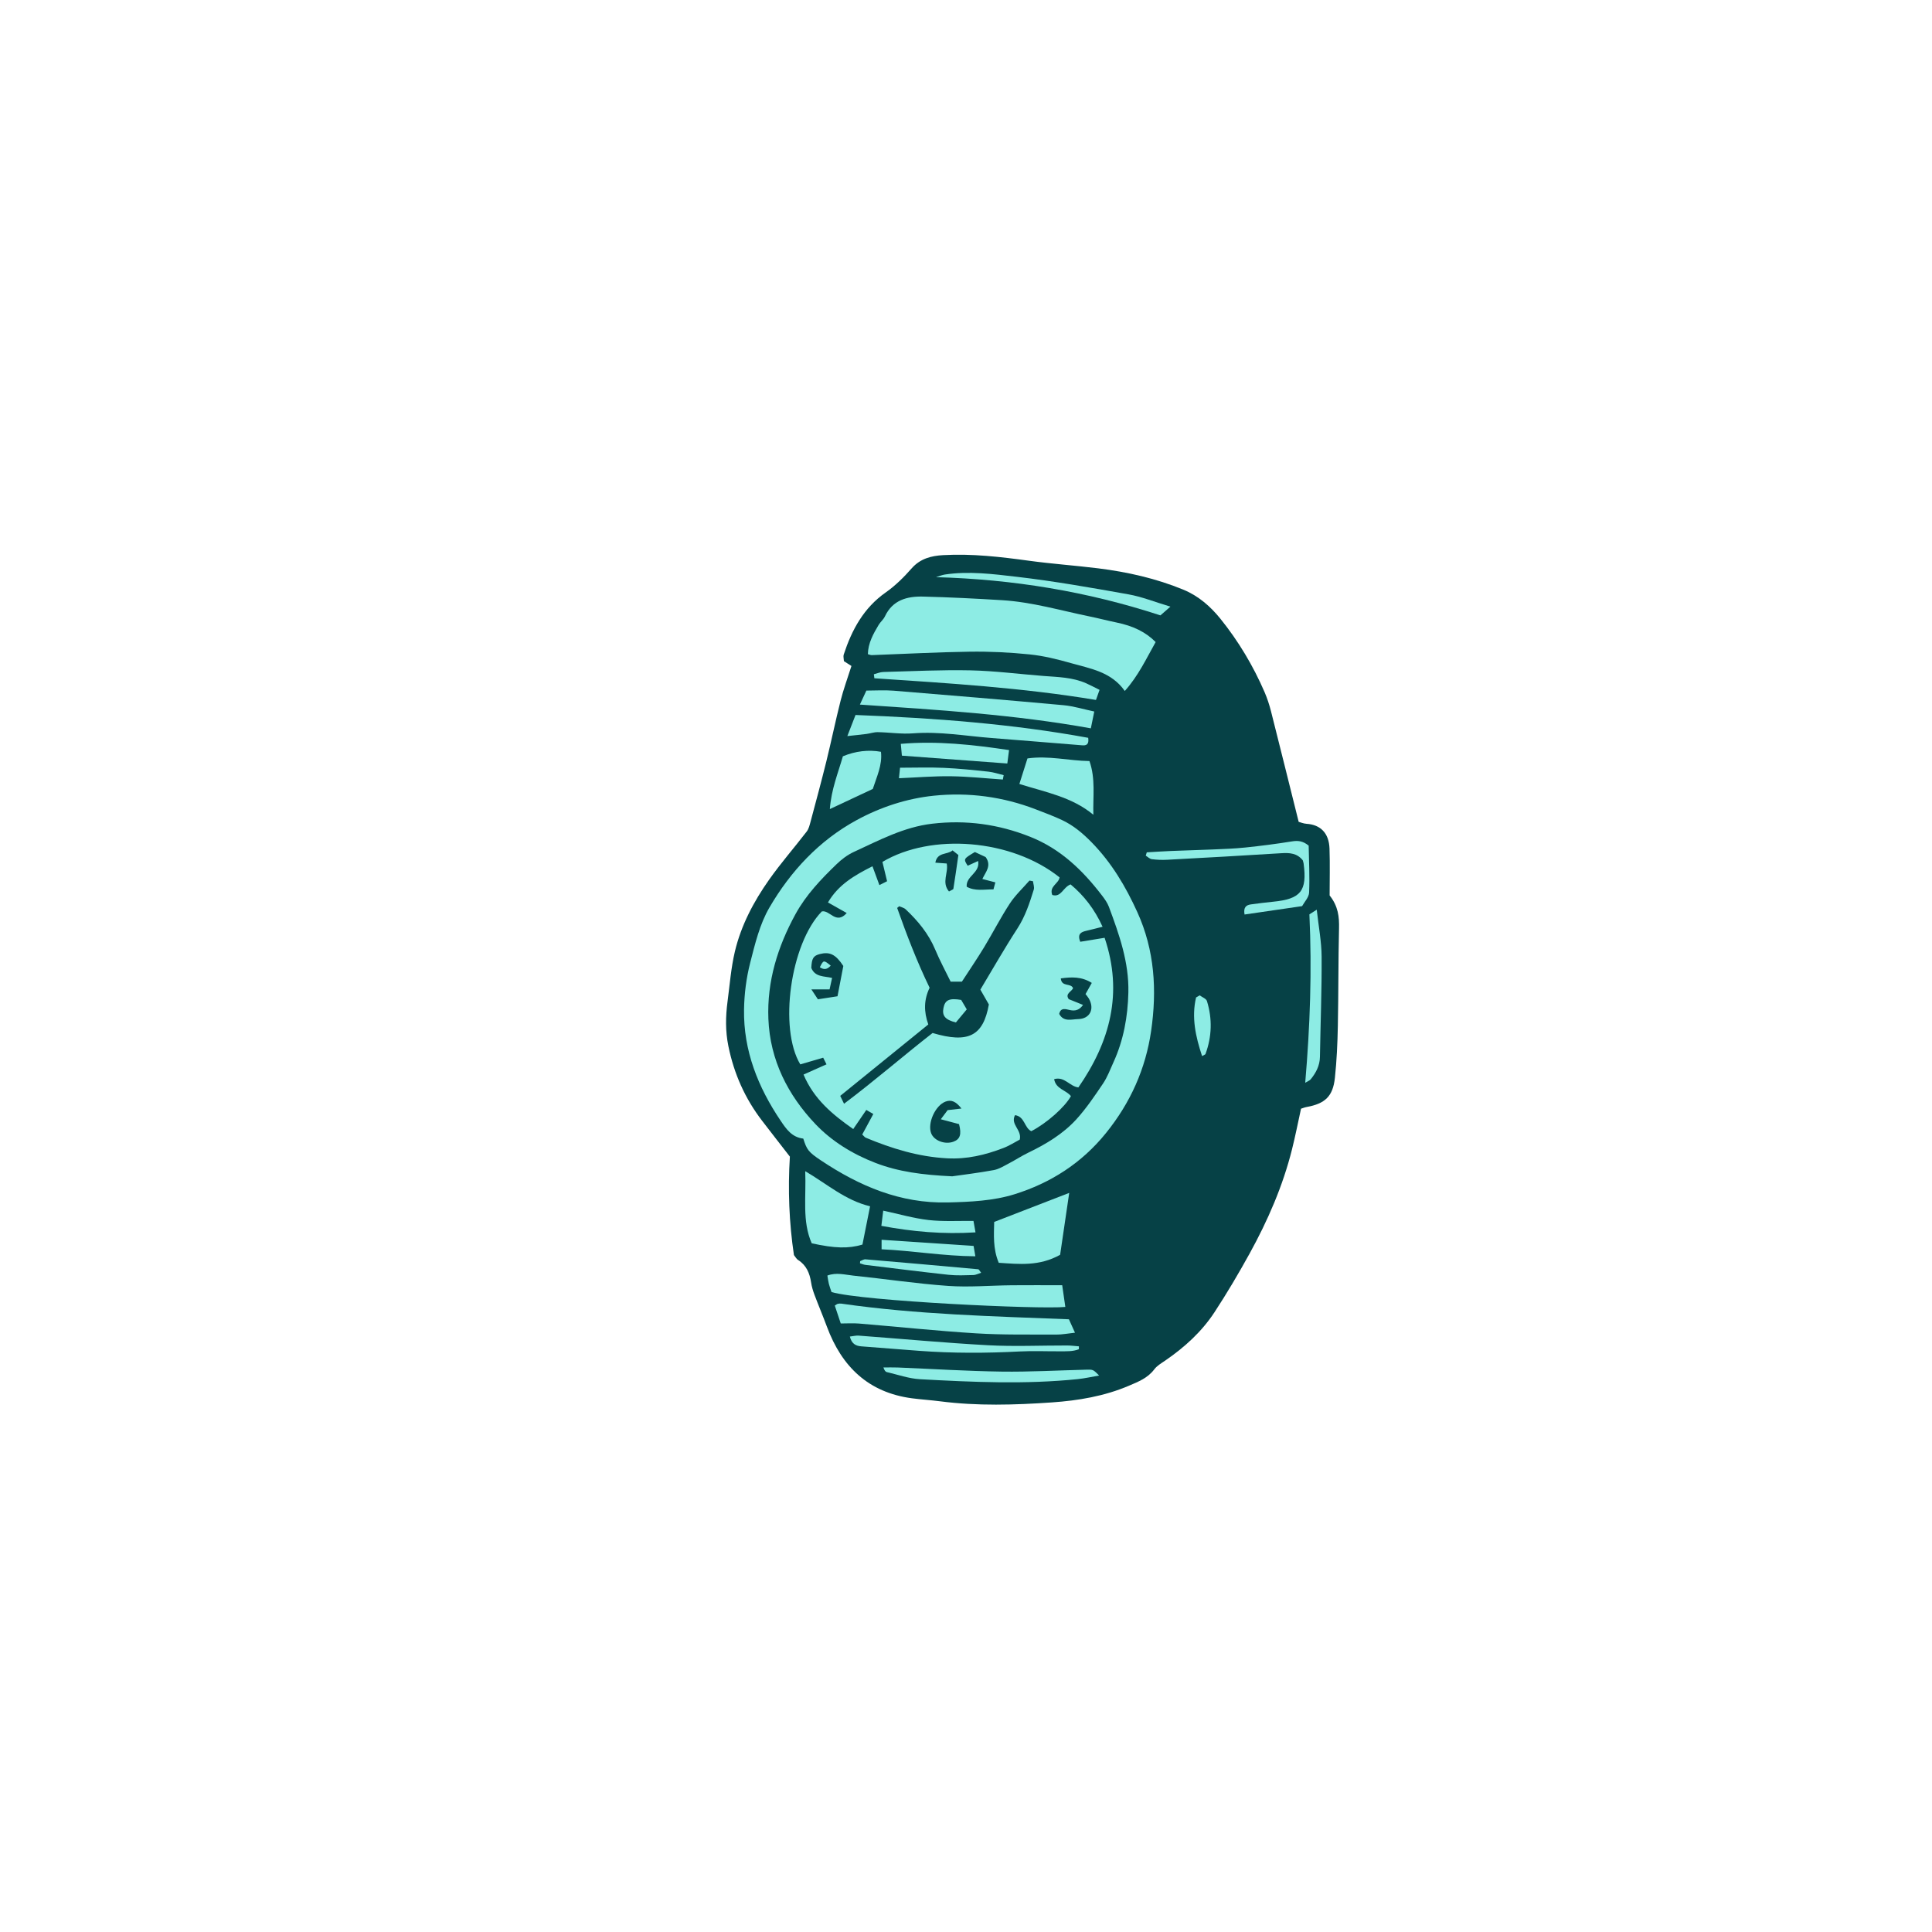 <svg version="1.1" id="svg" xmlns="http://www.w3.org/2000/svg" xmlns:xlink="http://www.w3.org/1999/xlink" x="0px" y="0px"
	 width="200px" height="200px" viewBox="0 0 200 200" enable-background="new 0 0 200 200" xml:space="preserve">
<path class="stroke" fill="#064146"  fill-rule="evenodd" clip-rule="evenodd" d="M134.438,85.076c0.197,0.051,0.501,0.184,0.812,0.203
	c1.434,0.093,2.325,0.945,2.381,2.569c0.055,1.666,0.012,3.336,0.012,4.849c0.895,1.127,1,2.223,0.973,3.401
	c-0.081,3.373-0.054,6.749-0.123,10.122c-0.035,1.786-0.114,3.579-0.304,5.355c-0.205,1.923-1.017,2.676-2.932,3.023
	c-0.193,0.034-0.378,0.113-0.575,0.174c-0.313,1.426-0.585,2.819-0.93,4.194c-0.953,3.811-2.512,7.386-4.399,10.812
	c-1.137,2.06-2.337,4.092-3.626,6.059c-1.325,2.025-3.105,3.637-5.102,5.008c-0.402,0.275-0.856,0.536-1.139,0.914
	c-0.678,0.904-1.66,1.28-2.627,1.693c-2.541,1.083-5.232,1.534-7.959,1.724c-3.86,0.268-7.726,0.383-11.583-0.114
	c-0.969-0.125-1.946-0.184-2.915-0.312c-4.505-0.598-7.265-3.275-8.799-7.411c-0.409-1.103-0.869-2.188-1.283-3.29
	c-0.156-0.417-0.29-0.853-0.356-1.293c-0.146-0.967-0.493-1.788-1.358-2.332c-0.163-0.103-0.26-0.309-0.418-0.502
	c-0.499-3.36-0.634-6.762-0.42-10.19c-0.942-1.216-1.919-2.462-2.88-3.717c-1.763-2.301-2.903-4.858-3.486-7.719
	c-0.317-1.559-0.291-3.064-0.089-4.601c0.229-1.729,0.36-3.486,0.758-5.177c0.642-2.719,1.943-5.179,3.543-7.448
	c1.215-1.724,2.61-3.317,3.896-4.991c0.212-0.274,0.302-0.658,0.395-1.004c0.557-2.082,1.121-4.164,1.638-6.256
	c0.516-2.093,0.949-4.206,1.478-6.297c0.287-1.137,0.696-2.243,1.12-3.581c-0.196-0.127-0.502-0.321-0.779-0.5
	c-0.014-0.276-0.081-0.496-0.022-0.675c0.838-2.56,2.061-4.835,4.354-6.442c0.988-0.693,1.874-1.572,2.675-2.483
	c0.897-1.02,2.033-1.306,3.271-1.375c2.981-0.167,5.93,0.176,8.88,0.58c2.377,0.325,4.775,0.491,7.158,0.786
	c3.038,0.379,6.015,1.049,8.849,2.221c1.528,0.633,2.771,1.714,3.804,2.992c1.874,2.324,3.395,4.872,4.581,7.611
	c0.272,0.634,0.489,1.298,0.66,1.966C132.519,77.36,133.446,81.105,134.438,85.076z"/>
<path fill-rule="evenodd" clip-rule="evenodd" fill="#8dece4" class="fill" d="M83.154,117.867c-1.184-0.134-1.773-1.006-2.331-1.833
	c-2.352-3.481-3.869-7.272-3.801-11.534c0.025-1.612,0.235-3.259,0.634-4.819c0.5-1.959,0.991-4.016,1.993-5.732
	c2.197-3.765,5.143-6.937,9.031-9.052c2.485-1.354,5.214-2.243,7.993-2.527c3.578-0.368,7.152,0.101,10.558,1.417
	c0.908,0.351,1.824,0.689,2.703,1.102c1.186,0.556,2.158,1.376,3.085,2.325c2.055,2.104,3.506,4.548,4.714,7.204
	c1.803,3.965,2.04,8.103,1.432,12.3c-0.57,3.925-2.138,7.435-4.672,10.572c-2.534,3.139-5.765,5.186-9.489,6.344
	c-2.178,0.677-4.547,0.787-6.886,0.843c-4.918,0.121-9.143-1.694-13.111-4.335C83.659,119.244,83.521,119.009,83.154,117.867z
	 M98.574,121.772c1.093-0.158,2.707-0.352,4.303-0.645c0.543-0.101,1.051-0.425,1.555-0.688c0.679-0.353,1.322-0.779,2.012-1.112
	c1.848-0.892,3.604-1.945,4.985-3.461c1.036-1.139,1.907-2.438,2.771-3.72c0.446-0.664,0.729-1.444,1.066-2.182
	c1.047-2.291,1.482-4.714,1.542-7.218c0.074-3.126-0.946-6.004-2.014-8.868c-0.153-0.411-0.423-0.792-0.693-1.146
	c-2.002-2.617-4.295-4.848-7.447-6.103c-3.289-1.312-6.657-1.767-10.158-1.358c-2.931,0.34-5.495,1.72-8.114,2.924
	c-0.651,0.299-1.26,0.763-1.779,1.265c-1.611,1.555-3.156,3.173-4.248,5.162c-1.853,3.379-2.964,6.971-2.812,10.848
	c0.165,4.259,2.015,7.889,4.874,10.898c1.694,1.782,3.869,3.115,6.21,4.015C93.002,121.3,95.505,121.628,98.574,121.772z"/>
<path fill-rule="evenodd" clip-rule="evenodd" fill="#8dece4" class="fill" d="M89.841,67.719c0.028-1.15,0.558-2.098,1.115-3.029
	c0.188-0.312,0.499-0.558,0.651-0.882c0.801-1.702,2.305-2.092,3.958-2.05c2.726,0.068,5.45,0.206,8.172,0.373
	c3.101,0.189,6.081,1.074,9.105,1.693c0.918,0.188,1.824,0.429,2.74,0.617c1.717,0.353,3.021,0.982,4.05,2.023
	c-0.955,1.691-1.784,3.489-3.195,5.066c-1.388-1.981-3.546-2.311-5.559-2.881c-1.405-0.4-2.847-0.759-4.295-0.906
	c-2.059-0.212-4.139-0.31-6.207-0.281c-3.378,0.047-6.753,0.234-10.13,0.356C90.135,67.824,90.021,67.766,89.841,67.719z"/>
<path fill-rule="evenodd" clip-rule="evenodd" fill="#8dece4" class="fill" d="M109.959,133.047c0.107,0.746,0.215,1.495,0.323,2.246
	c-2.675,0.267-21.016-0.602-24.202-1.539c-0.082-0.244-0.197-0.54-0.276-0.845c-0.069-0.268-0.099-0.545-0.153-0.864
	c0.928-0.35,1.813-0.083,2.675,0.005c3.274,0.339,6.537,0.835,9.818,1.067c2.183,0.154,4.389-0.045,6.584-0.067
	C106.426,133.033,108.125,133.047,109.959,133.047z"/>
<path fill-rule="evenodd" clip-rule="evenodd" fill="#8dece4" class="fill" d="M110.653,136.572c0.221,0.489,0.381,0.841,0.629,1.389
	c-0.75,0.08-1.335,0.199-1.918,0.195c-2.764-0.017-5.533,0.044-8.288-0.127c-4.061-0.25-8.109-0.681-12.164-1.017
	c-0.6-0.049-1.205-0.007-1.877-0.007c-0.228-0.679-0.427-1.278-0.618-1.854c0.169-0.102,0.232-0.163,0.307-0.178
	c0.117-0.025,0.245-0.04,0.362-0.023C94.896,136.076,102.777,136.262,110.653,136.572z"/>
<path fill-rule="evenodd" clip-rule="evenodd" fill="#8dece4" class="fill" d="M89.016,72.939c0.3-0.651,0.466-1.011,0.67-1.45
	c0.95,0,1.883-0.065,2.804,0.01c5.873,0.478,11.745,0.969,17.612,1.503c1.033,0.095,2.047,0.415,3.177,0.653
	c-0.138,0.669-0.246,1.2-0.356,1.742C105.019,73.973,97.141,73.486,89.016,72.939z"/>
<path fill-rule="evenodd" clip-rule="evenodd" fill="#8dece4" class="fill" d="M109.744,129.896c-2.151,1.204-4.242,0.97-6.354,0.827
	c-0.616-1.471-0.499-2.916-0.472-4.229c2.633-1.02,5.146-1.991,7.767-3.006C110.371,125.627,110.058,127.763,109.744,129.896z"/>
<path fill-rule="evenodd" clip-rule="evenodd" fill="#8dece4" class="fill" d="M88.564,74.015c8.216,0.318,16.215,0.92,24.086,2.363
	c0.109,0.73-0.229,0.809-0.635,0.775c-3.115-0.249-6.232-0.511-9.35-0.753c-2.711-0.21-5.399-0.698-8.145-0.484
	c-1.207,0.094-2.435-0.102-3.654-0.123c-0.39-0.007-0.779,0.135-1.172,0.186c-0.576,0.074-1.154,0.129-1.978,0.22
	C88.059,75.319,88.299,74.699,88.564,74.015z"/>
<path fill-rule="evenodd" clip-rule="evenodd" fill="#8dece4" class="fill" d="M84.029,128.706c-1.009-2.295-0.563-4.771-0.672-7.465
	c2.3,1.354,4.159,3.02,6.713,3.634c-0.28,1.41-0.539,2.706-0.791,3.963C87.847,129.269,86.404,129.232,84.029,128.706z"/>
<path fill-rule="evenodd" clip-rule="evenodd" fill="#8dece4" class="fill" d="M90.462,69.799c0.327-0.082,0.651-0.228,0.979-0.236
	c3.013-0.079,6.026-0.233,9.036-0.168c2.519,0.056,5.029,0.385,7.545,0.58c1.502,0.116,3.02,0.134,4.43,0.764
	c0.438,0.194,0.86,0.423,1.373,0.676c-0.146,0.411-0.261,0.733-0.371,1.043c-7.658-1.276-15.302-1.729-22.939-2.244
	C90.497,70.075,90.479,69.938,90.462,69.799z"/>
<path fill-rule="evenodd" clip-rule="evenodd" fill="#8dece4" class="fill" d="M113.185,84.344c-2.224-1.848-4.936-2.329-7.66-3.188
	c0.295-0.932,0.558-1.759,0.838-2.643c2.191-0.314,4.244,0.24,6.417,0.272C113.429,80.637,113.129,82.458,113.185,84.344z"/>
<path fill-rule="evenodd" clip-rule="evenodd" fill="#8dece4" class="fill" d="M118.714,88.233c0.841-0.048,1.68-0.106,2.522-0.141
	c1.421-0.059,2.843-0.092,4.264-0.154c1.137-0.049,2.277-0.084,3.408-0.203c1.615-0.168,3.227-0.375,4.828-0.633
	c0.605-0.097,1.12-0.07,1.737,0.438c0.026,1.547,0.116,3.205,0.045,4.858c-0.021,0.493-0.487,0.969-0.725,1.404
	c-2.069,0.302-3.985,0.581-5.957,0.868c-0.129-0.706,0.134-0.977,0.648-1.046c0.767-0.104,1.534-0.203,2.305-0.278
	c2.873-0.281,3.538-1.108,3.16-3.96c-0.016-0.118-0.062-0.233-0.09-0.333c-0.593-0.737-1.362-0.784-2.22-0.729
	c-3.938,0.25-7.879,0.466-11.819,0.678c-0.527,0.028-1.062,0.007-1.585-0.061c-0.221-0.029-0.418-0.236-0.627-0.363
	C118.644,88.464,118.679,88.349,118.714,88.233z"/>
<path fill-rule="evenodd" clip-rule="evenodd" fill="#8dece4" class="fill" d="M113.782,142.395c-0.798,0.137-1.491,0.296-2.194,0.369
	c-5.447,0.562-10.9,0.31-16.346,0.012c-1.159-0.063-2.299-0.473-3.443-0.738c-0.137-0.031-0.245-0.175-0.348-0.478
	c0.495,0,0.99-0.017,1.484,0.003c3.577,0.146,7.153,0.374,10.731,0.424c2.928,0.042,5.859-0.127,8.789-0.199
	C113.166,141.77,113.166,141.774,113.782,142.395z"/>
<path fill-rule="evenodd" clip-rule="evenodd" fill="#8dece4" class="fill" d="M87.254,78.292c1.288-0.539,2.663-0.703,3.943-0.467
	c0.158,1.366-0.438,2.575-0.845,3.845c-1.444,0.678-2.865,1.344-4.447,2.086C86.053,81.727,86.761,80.009,87.254,78.292z"/>
<path fill-rule="evenodd" clip-rule="evenodd" fill="#8dece4" class="fill" d="M96.895,59.747c0.308-0.093,0.607-0.226,0.922-0.273
	c2.488-0.374,4.978-0.049,7.431,0.235c3.877,0.45,7.73,1.133,11.576,1.819c1.385,0.247,2.718,0.787,4.337,1.272
	c-0.479,0.42-0.784,0.686-1.036,0.904C112.526,61.216,104.84,59.968,96.895,59.747z"/>
<path fill-rule="evenodd" clip-rule="evenodd" fill="#8dece4" class="fill" d="M111.685,139.671c-0.618,0.249-1.292,0.211-1.95,0.216
	c-1.382,0.011-2.768-0.058-4.146,0.015c-3.488,0.182-6.972,0.195-10.456-0.066c-1.987-0.149-3.975-0.312-5.963-0.462
	c-0.581-0.043-1.007-0.262-1.193-1.014c0.332-0.037,0.629-0.119,0.919-0.097c4.461,0.332,8.917,0.753,13.383,0.995
	c2.719,0.147,5.451,0.021,8.178,0.026c0.411,0.001,0.82,0.057,1.231,0.088C111.686,139.472,111.686,139.571,111.685,139.671z"/>
<path fill-rule="evenodd" clip-rule="evenodd" fill="#8dece4" class="fill" d="M135.116,112.087c0.501-5.871,0.706-11.621,0.432-17.434
	c0.186-0.117,0.371-0.235,0.762-0.482c0.189,1.733,0.494,3.296,0.504,4.86c0.02,3.458-0.115,6.914-0.174,10.373
	c-0.016,0.908-0.405,1.649-0.956,2.324C135.571,111.866,135.37,111.931,135.116,112.087z"/>
<path fill-rule="evenodd" clip-rule="evenodd" fill="#8dece4" class="fill" d="M93.363,78.225c-0.042-0.451-0.074-0.805-0.113-1.221
	c3.753-0.324,7.406,0.079,11.207,0.644c-0.066,0.518-0.127,0.976-0.18,1.389C100.619,78.764,97.047,78.498,93.363,78.225z"/>
<path fill-rule="evenodd" clip-rule="evenodd" fill="#8dece4" class="fill" d="M100.984,127.574c-3.379,0.213-6.497-0.069-9.746-0.674
	c0.067-0.544,0.123-0.997,0.193-1.574c1.621,0.348,3.135,0.791,4.68,0.969c1.512,0.174,3.054,0.075,4.663,0.097
	C100.848,126.806,100.898,127.092,100.984,127.574z"/>
<path fill-rule="evenodd" clip-rule="evenodd" fill="#8dece4" class="fill" d="M91.262,129.326c0-0.374,0-0.632,0-0.984
	c3.175,0.212,6.278,0.42,9.523,0.636c0.037,0.22,0.094,0.554,0.184,1.074C97.64,130.026,94.492,129.475,91.262,129.326z"/>
<path fill-rule="evenodd" clip-rule="evenodd" fill="#8dece4" class="fill" d="M103.816,80.696c-1.791-0.12-3.582-0.314-5.376-0.339
	c-1.762-0.023-3.525,0.127-5.382,0.205c0.037-0.357,0.073-0.7,0.114-1.088c1.559,0,3.051-0.053,4.538,0.014
	c1.54,0.067,3.076,0.23,4.61,0.394c0.533,0.057,1.052,0.238,1.578,0.362C103.872,80.395,103.844,80.545,103.816,80.696z"/>
<path fill-rule="evenodd" clip-rule="evenodd" fill="#8dece4" class="fill" d="M89.043,130.555c0.183-0.067,0.372-0.206,0.549-0.19
	c3.892,0.329,7.781,0.675,11.672,1.029c0.081,0.008,0.148,0.17,0.304,0.361c-0.312,0.098-0.556,0.233-0.802,0.238
	c-0.854,0.021-1.719,0.064-2.564-0.026c-2.874-0.312-5.742-0.676-8.612-1.027c-0.193-0.022-0.377-0.107-0.566-0.163
	C89.028,130.702,89.036,130.629,89.043,130.555z"/>
<path fill-rule="evenodd" clip-rule="evenodd" fill="#8dece4" class="fill" d="M124.192,103.038c0.258,0.194,0.672,0.34,0.75,0.59
	c0.567,1.835,0.515,3.674-0.15,5.484c-0.022,0.058-0.133,0.083-0.354,0.212c-0.668-2.025-1.108-3.997-0.622-6.066
	C123.941,103.184,124.067,103.11,124.192,103.038z"/>
<path fill-rule="evenodd" clip-rule="evenodd" fill="#8dece4" class="fill" d="M114.138,95.938c-0.69,0.173-1.193,0.305-1.697,0.422
	c-0.53,0.123-0.935,0.316-0.617,1.132c0.836-0.137,1.682-0.275,2.525-0.412c1.933,5.719,0.559,10.761-2.715,15.49
	c-0.901-0.103-1.44-1.17-2.51-0.856c0.178,1.034,1.241,1.121,1.737,1.756c-0.63,1.143-2.5,2.799-4.102,3.63
	c-0.732-0.348-0.665-1.518-1.686-1.659c-0.508,0.972,0.73,1.507,0.492,2.529c-0.488,0.255-1.066,0.632-1.697,0.873
	c-1.868,0.717-3.764,1.176-5.822,1.065c-2.969-0.158-5.726-1.005-8.428-2.136c-0.104-0.043-0.177-0.158-0.359-0.327
	c0.367-0.679,0.741-1.374,1.146-2.125c-0.258-0.15-0.456-0.264-0.725-0.42c-0.45,0.658-0.876,1.28-1.353,1.979
	c-2.153-1.506-4.071-3.093-5.146-5.642c0.783-0.349,1.544-0.686,2.378-1.058c-0.13-0.26-0.226-0.453-0.343-0.688
	c-0.842,0.247-1.613,0.473-2.37,0.693c-2.238-3.704-1.039-12.48,2.227-15.833c0.824-0.183,1.473,1.416,2.579,0.165
	c-0.345-0.194-0.627-0.353-0.907-0.511c-0.314-0.178-0.628-0.355-1.034-0.585c1.084-1.854,2.771-2.819,4.606-3.744
	c0.255,0.692,0.472,1.281,0.718,1.95c0.328-0.166,0.531-0.269,0.795-0.402c-0.17-0.703-0.328-1.362-0.482-1.999
	c5.047-3.011,13.354-2.381,18.338,1.601c-0.083,0.648-1.102,0.922-0.757,1.821c0.93,0.281,1.094-0.78,1.896-1.096
	C112.19,92.691,113.303,94.098,114.138,95.938z M106.935,91.225c-0.122-0.023-0.244-0.046-0.366-0.069
	c-0.686,0.789-1.469,1.514-2.036,2.381c-0.955,1.459-1.749,3.023-2.655,4.516c-0.736,1.214-1.537,2.387-2.305,3.571
	c-0.448,0-0.803,0-1.161,0c-0.548-1.126-1.131-2.194-1.596-3.313c-0.689-1.652-1.79-2.982-3.072-4.186
	c-0.171-0.159-0.442-0.211-0.666-0.312c-0.068,0.06-0.136,0.119-0.204,0.179c0.994,2.803,2.057,5.579,3.359,8.26
	c-0.601,1.24-0.608,2.471-0.136,3.799c-3.038,2.464-6.058,4.912-9.117,7.394c0.128,0.264,0.223,0.46,0.394,0.815
	c3.215-2.414,6.164-4.988,9.167-7.325c3.704,1.102,5.241,0.313,5.825-2.954c-0.257-0.448-0.557-0.97-0.88-1.535
	c1.263-2.102,2.487-4.258,3.836-6.333c0.813-1.255,1.261-2.629,1.693-4.021C107.095,91.834,106.966,91.514,106.935,91.225z
	 M87.301,99.997c-0.791-1.2-1.406-1.498-2.431-1.234c-0.677,0.175-0.838,0.443-0.884,1.436c0.384,0.956,1.307,0.842,2.152,1.034
	c-0.102,0.458-0.182,0.826-0.262,1.189c-0.645,0-1.164,0-1.882,0c0.282,0.428,0.446,0.677,0.675,1.025
	c0.668-0.104,1.313-0.204,2.029-0.314C86.916,102,87.104,101.02,87.301,99.997z M113.022,101.751c-1.065-0.671-2.1-0.62-3.209-0.467
	c0.083,0.916,1.028,0.449,1.27,1.005c-0.135,0.367-0.865,0.566-0.444,1.143c0.485,0.195,0.937,0.378,1.476,0.596
	c-0.505,0.706-1.04,0.614-1.541,0.491c-0.456-0.112-0.801-0.118-0.927,0.438c0.461,0.866,1.293,0.553,1.959,0.539
	c1.235-0.024,1.734-1.062,1.104-2.139c-0.096-0.165-0.229-0.309-0.337-0.451C112.581,102.533,112.759,102.221,113.022,101.751z
	 M99.532,114.755c-0.587-0.756-1.071-0.931-1.643-0.721c-1.063,0.391-1.901,2.234-1.493,3.286c0.295,0.762,1.425,1.189,2.297,0.87
	c0.685-0.249,0.87-0.743,0.587-1.822c-0.548-0.146-1.174-0.312-1.888-0.502c0.273-0.368,0.51-0.684,0.707-0.947
	C98.58,114.863,98.967,114.819,99.532,114.755z M100.918,88.201c-1.189,0.713-1.189,0.713-0.743,1.421
	c0.334-0.152,0.671-0.306,1.079-0.493c0.233,1.246-1.28,1.547-1.182,2.664c0.868,0.489,1.805,0.267,2.771,0.276
	c0.063-0.231,0.121-0.443,0.197-0.725c-0.482-0.125-0.885-0.229-1.346-0.351c0.33-0.729,0.99-1.355,0.34-2.271
	C101.729,88.58,101.33,88.394,100.918,88.201z M98.238,92.284c0.262-0.154,0.444-0.201,0.455-0.276
	c0.186-1.154,0.348-2.312,0.518-3.497c-0.198-0.158-0.381-0.303-0.601-0.478c-0.541,0.475-1.578,0.146-1.784,1.27
	c0.455,0.034,0.828,0.062,1.178,0.087C98.205,90.355,97.44,91.338,98.238,92.284z"/>
<path fill-rule="evenodd" clip-rule="evenodd" fill="#8dece4" class="fill" d="M99.502,103.511c0.149,0.253,0.328,0.557,0.577,0.98
	c-0.394,0.474-0.784,0.942-1.126,1.353c-1.122-0.28-1.443-0.7-1.286-1.501C97.829,103.517,98.27,103.303,99.502,103.511z"/>
<path fill-rule="evenodd" clip-rule="evenodd" fill="#8dece4" class="fill" d="M85.994,99.958c-0.338,0.397-0.689,0.464-1.124,0.171
	C85.254,99.366,85.254,99.366,85.994,99.958z"/>
</svg>
